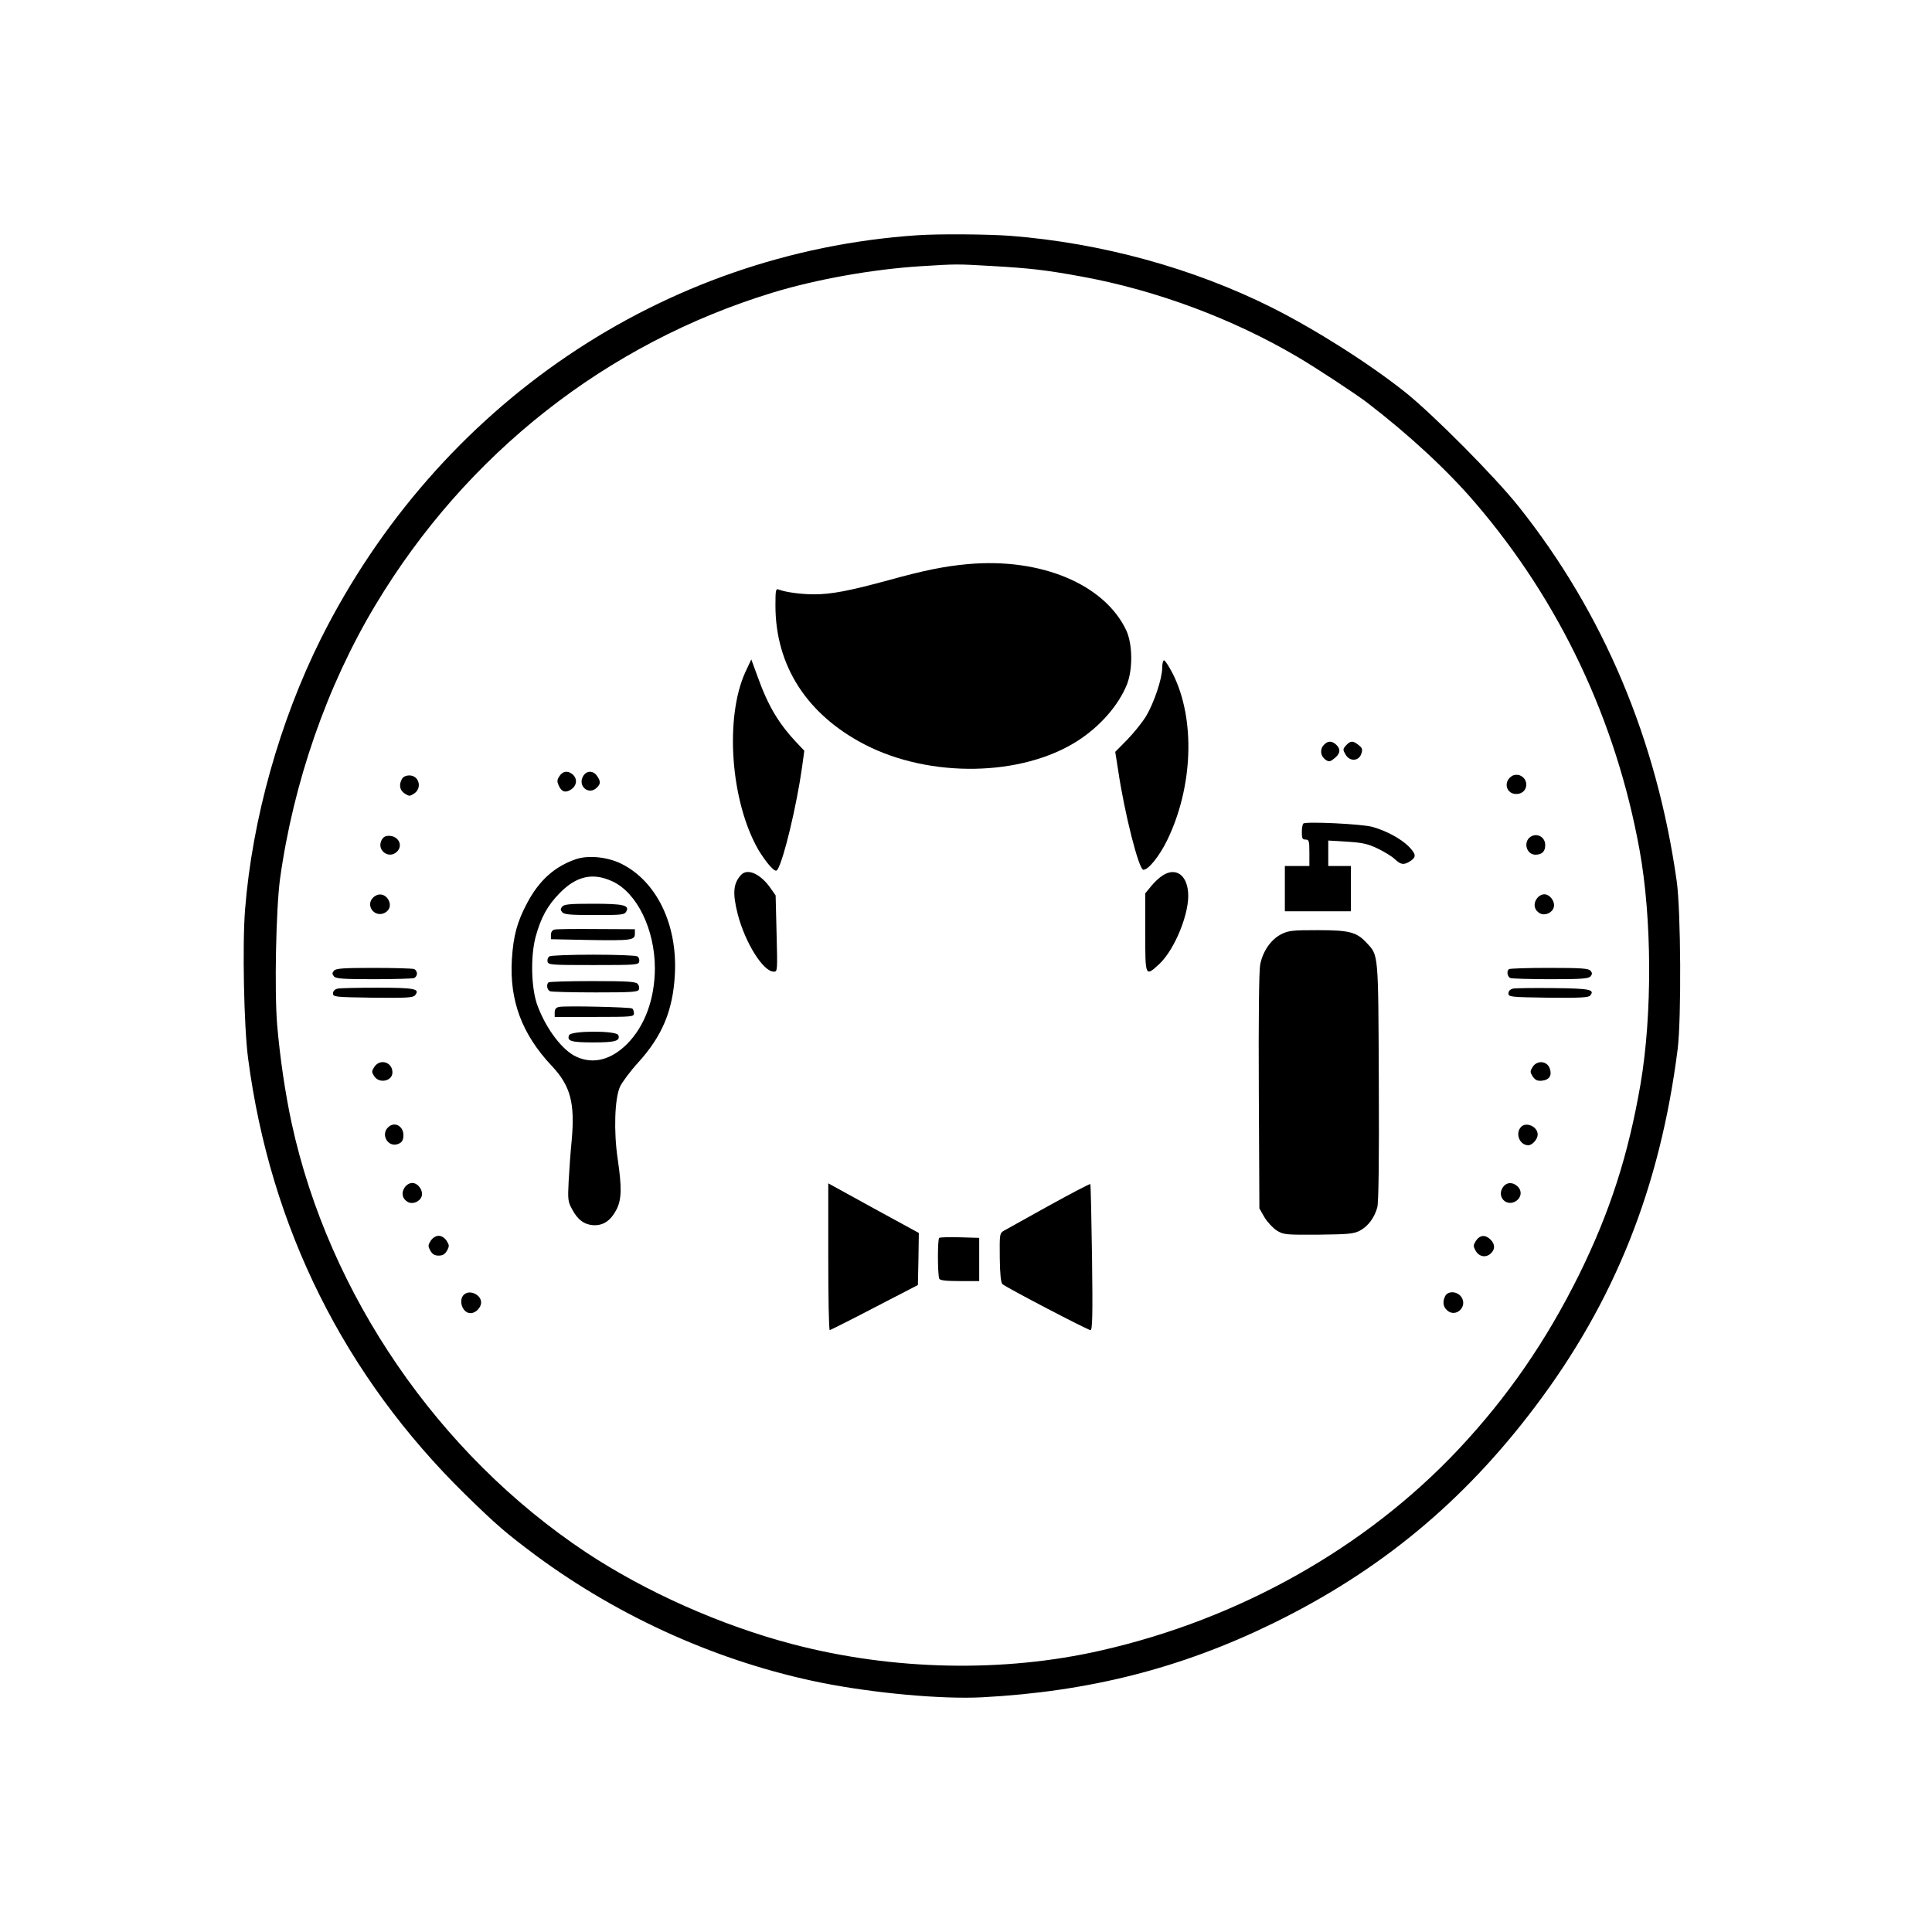 <?xml version="1.0" standalone="no"?>
<!DOCTYPE svg PUBLIC "-//W3C//DTD SVG 20010904//EN"
 "http://www.w3.org/TR/2001/REC-SVG-20010904/DTD/svg10.dtd">
<svg version="1.0" xmlns="http://www.w3.org/2000/svg"
 width="1024pt" height="1024pt" viewBox="0 0 1024 1024"
 preserveAspectRatio="xMidYMid meet">
<g transform="translate(0,1024) scale(0.1,-0.1)"
fill="#000000" stroke="none">
<path d="M4860 8993 c-1347 -92 -2537 -898 -3159 -2138 -218 -437 -364 -956
-402 -1435 -15 -188 -6 -624 16 -790 118 -897 510 -1682 1151 -2311 170 -166
215 -204 374 -323 448 -331 977 -567 1515 -675 276 -55 635 -88 850 -77 567
30 1052 153 1540 391 567 277 1010 643 1392 1150 422 559 662 1162 755 1895
20 164 17 731 -5 889 -106 752 -389 1422 -836 1984 -126 159 -455 490 -604
609 -193 153 -472 330 -706 448 -418 209 -902 342 -1385 380 -118 9 -386 11
-496 3z m400 -163 c203 -12 283 -21 474 -56 394 -72 799 -223 1142 -425 99
-58 307 -195 369 -242 224 -172 426 -359 574 -532 448 -522 746 -1152 871
-1840 66 -363 68 -873 5 -1242 -65 -376 -162 -677 -325 -1008 -175 -353 -379
-649 -640 -927 -492 -523 -1163 -900 -1895 -1066 -517 -118 -1101 -106 -1632
33 -382 100 -781 278 -1098 488 -782 520 -1361 1365 -1559 2273 -34 158 -62
347 -77 522 -15 180 -6 614 15 772 71 513 249 1026 507 1455 481 801 1225
1386 2104 1654 229 70 529 124 785 140 193 12 188 12 380 1z"/>
<path d="M5129 7250 c-122 -11 -231 -33 -419 -85 -209 -57 -304 -75 -395 -75
-69 0 -150 11 -187 25 -16 7 -18 -1 -18 -84 0 -320 167 -579 475 -738 346
-178 831 -169 1126 20 120 77 217 188 262 299 32 82 30 215 -4 288 -116 244
-453 385 -840 350z"/>
<path d="M3951 6679 c-111 -243 -79 -687 69 -944 16 -27 43 -65 60 -84 25 -27
34 -31 41 -20 33 53 101 337 130 542 l12 88 -35 37 c-100 105 -156 198 -213
357 l-33 90 -31 -66z"/>
<path d="M6160 6701 c0 -57 -43 -185 -85 -256 -20 -33 -65 -89 -100 -125 l-64
-65 15 -95 c34 -231 110 -530 134 -530 27 0 84 71 125 154 139 284 152 645 31
885 -20 39 -41 71 -46 71 -6 0 -10 -18 -10 -39z"/>
<path d="M7016 6291 c-22 -24 -17 -59 10 -78 18 -12 24 -11 47 8 31 24 34 49
9 72 -24 22 -45 21 -66 -2z"/>
<path d="M7134 6289 c-17 -19 -17 -23 -3 -47 21 -39 70 -38 84 2 8 24 6 31
-14 47 -30 24 -43 24 -67 -2z"/>
<path d="M2965 6126 c-13 -19 -13 -28 -4 -49 15 -34 36 -41 65 -22 33 21 36
60 6 83 -25 19 -50 14 -67 -12z"/>
<path d="M3090 6125 c-29 -53 32 -102 74 -59 20 19 20 34 0 62 -21 30 -57 28
-74 -3z"/>
<path d="M8017 6129 c-54 -30 -34 -103 26 -97 56 5 64 79 11 99 -11 4 -28 3
-37 -2z"/>
<path d="M2130 6111 c-17 -32 -11 -60 15 -77 23 -15 27 -15 50 0 44 29 26 96
-25 96 -19 0 -33 -7 -40 -19z"/>
<path d="M6908 5875 c-5 -5 -8 -26 -8 -47 0 -31 3 -38 20 -38 18 0 20 -7 20
-70 l0 -70 -65 0 -65 0 0 -120 0 -120 175 0 175 0 0 120 0 120 -60 0 -60 0 0
68 0 67 98 -6 c82 -5 110 -11 163 -36 35 -17 77 -42 92 -57 32 -30 48 -32 82
-10 33 22 31 37 -10 79 -41 40 -118 82 -190 102 -55 16 -356 30 -367 18z"/>
<path d="M8111 5804 c-39 -28 -20 -94 27 -94 35 0 52 17 52 51 0 43 -44 67
-79 43z"/>
<path d="M2021 5784 c-24 -53 42 -99 83 -58 34 33 8 84 -43 84 -20 0 -31 -7
-40 -26z"/>
<path d="M3055 5687 c-115 -39 -197 -112 -262 -235 -52 -98 -72 -171 -80 -297
-13 -218 53 -396 211 -564 100 -106 124 -197 106 -396 -6 -60 -13 -157 -16
-215 -5 -97 -4 -109 18 -149 30 -57 66 -83 117 -85 51 -1 89 26 119 84 27 54
28 116 6 267 -22 146 -16 321 12 383 12 25 55 83 97 129 128 141 184 277 194
467 14 265 -97 493 -284 586 -73 36 -173 46 -238 25z m192 -119 c129 -60 224
-254 224 -461 -1 -163 -53 -305 -148 -401 -85 -84 -179 -108 -268 -67 -73 33
-158 144 -205 268 -35 90 -39 263 -11 368 28 102 63 166 128 232 88 90 176
110 280 61z"/>
<path d="M2980 5435 c-10 -12 -10 -18 0 -30 10 -12 42 -15 171 -15 147 0 159
1 169 20 17 32 -16 40 -178 40 -121 0 -152 -3 -162 -15z"/>
<path d="M2938 5313 c-11 -3 -18 -14 -18 -28 l0 -23 198 -4 c229 -4 247 -1
247 33 l0 24 -205 1 c-113 1 -213 0 -222 -3z"/>
<path d="M2912 5171 c-8 -5 -12 -17 -10 -27 3 -18 16 -19 243 -19 227 0 240 1
243 19 2 10 -2 22 -10 27 -7 5 -112 9 -233 9 -121 0 -226 -4 -233 -9z"/>
<path d="M2907 5033 c-13 -12 -7 -41 9 -47 9 -3 117 -6 240 -6 191 0 225 2
230 15 4 8 1 22 -6 30 -10 12 -51 15 -240 15 -124 0 -230 -3 -233 -7z"/>
<path d="M2963 4903 c-16 -3 -23 -12 -23 -29 l0 -24 210 0 c201 0 210 1 210
19 0 11 -4 23 -10 26 -12 7 -356 15 -387 8z"/>
<path d="M3016 4753 c-12 -31 12 -38 129 -38 117 0 144 8 132 39 -10 24 -252
24 -261 -1z"/>
<path d="M3927 5602 c-41 -45 -45 -96 -17 -207 39 -151 135 -305 191 -305 20
0 20 3 15 202 l-5 202 -28 40 c-53 75 -122 106 -156 68z"/>
<path d="M6164 5601 c-17 -10 -45 -36 -62 -57 l-32 -39 0 -207 c0 -237 0 -236
74 -168 83 77 164 277 153 383 -8 91 -66 130 -133 88z"/>
<path d="M1975 5480 c-36 -40 7 -100 58 -81 33 13 43 46 23 76 -20 30 -56 32
-81 5z"/>
<path d="M8144 5475 c-19 -29 -11 -60 18 -76 26 -14 64 2 73 31 9 30 -19 70
-50 70 -15 0 -31 -10 -41 -25z"/>
<path d="M6792 5289 c-55 -27 -100 -92 -113 -163 -6 -34 -9 -287 -7 -673 l3
-618 27 -47 c15 -25 45 -57 65 -70 36 -22 45 -23 220 -22 160 2 187 4 220 21
44 23 78 69 93 124 7 25 10 257 8 666 -3 691 -1 668 -66 737 -52 56 -91 66
-257 66 -133 0 -155 -2 -193 -21z"/>
<path d="M1770 5095 c-10 -12 -10 -18 0 -30 10 -12 47 -15 210 -15 109 0 205
3 214 6 9 3 16 14 16 24 0 10 -7 21 -16 24 -9 3 -105 6 -214 6 -163 0 -200 -3
-210 -15z"/>
<path d="M7997 5103 c-13 -12 -7 -41 9 -47 9 -3 105 -6 214 -6 163 0 200 3
210 15 10 12 10 18 0 30 -10 12 -48 15 -220 15 -113 0 -210 -3 -213 -7z"/>
<path d="M1789 5000 c-15 -4 -24 -13 -24 -25 0 -19 9 -20 211 -23 181 -2 213
0 224 13 28 34 -2 40 -199 40 -104 0 -199 -2 -212 -5z"/>
<path d="M8018 5000 c-14 -4 -23 -13 -23 -25 0 -19 9 -20 211 -23 164 -2 214
1 222 11 27 32 -1 38 -196 40 -105 1 -201 0 -214 -3z"/>
<path d="M1984 4585 c-15 -23 -15 -27 0 -50 27 -40 96 -25 96 21 0 55 -66 75
-96 29z"/>
<path d="M8124 4586 c-15 -24 -15 -28 0 -52 14 -19 24 -24 48 -22 40 4 55 28
42 65 -14 40 -66 45 -90 9z"/>
<path d="M2056 4264 c-39 -39 1 -106 52 -88 20 7 28 17 30 40 5 54 -47 84 -82
48z"/>
<path d="M8060 4265 c-30 -36 -4 -95 40 -95 22 0 50 32 50 57 0 43 -64 70 -90
38z"/>
<path d="M2144 3945 c-19 -29 -11 -60 18 -76 26 -14 64 2 73 31 9 30 -19 70
-50 70 -15 0 -31 -10 -41 -25z"/>
<path d="M4390 3579 c0 -214 3 -389 8 -389 4 1 111 54 237 120 l230 119 3 138
2 138 -240 131 -240 132 0 -389z"/>
<path d="M5560 3850 c-118 -66 -226 -126 -239 -133 -23 -14 -23 -17 -22 -143
1 -86 6 -133 14 -140 18 -17 453 -244 467 -244 10 0 12 79 8 385 -3 212 -7
387 -9 389 -2 3 -101 -49 -219 -114z"/>
<path d="M7965 3946 c-33 -50 20 -104 70 -72 30 20 33 56 7 79 -26 24 -59 21
-77 -7z"/>
<path d="M2283 3664 c-15 -24 -15 -29 -2 -53 11 -19 23 -26 44 -26 21 0 33 7
44 26 13 24 13 29 -2 53 -11 16 -27 26 -42 26 -15 0 -31 -10 -42 -26z"/>
<path d="M4978 3679 c-9 -6 -9 -188 0 -216 3 -9 34 -13 108 -13 l104 0 0 114
0 115 -101 3 c-56 2 -106 0 -111 -3z"/>
<path d="M7823 3664 c-15 -24 -15 -29 -2 -53 18 -32 54 -39 80 -15 24 22 24
49 -1 74 -27 27 -56 25 -77 -6z"/>
<path d="M2464 3382 c-38 -25 -16 -102 30 -102 27 0 56 29 56 57 0 38 -54 67
-86 45z"/>
<path d="M7660 3371 c-15 -30 -12 -56 10 -76 45 -41 110 18 76 70 -21 31 -70
35 -86 6z"/>
</g>
</svg>
